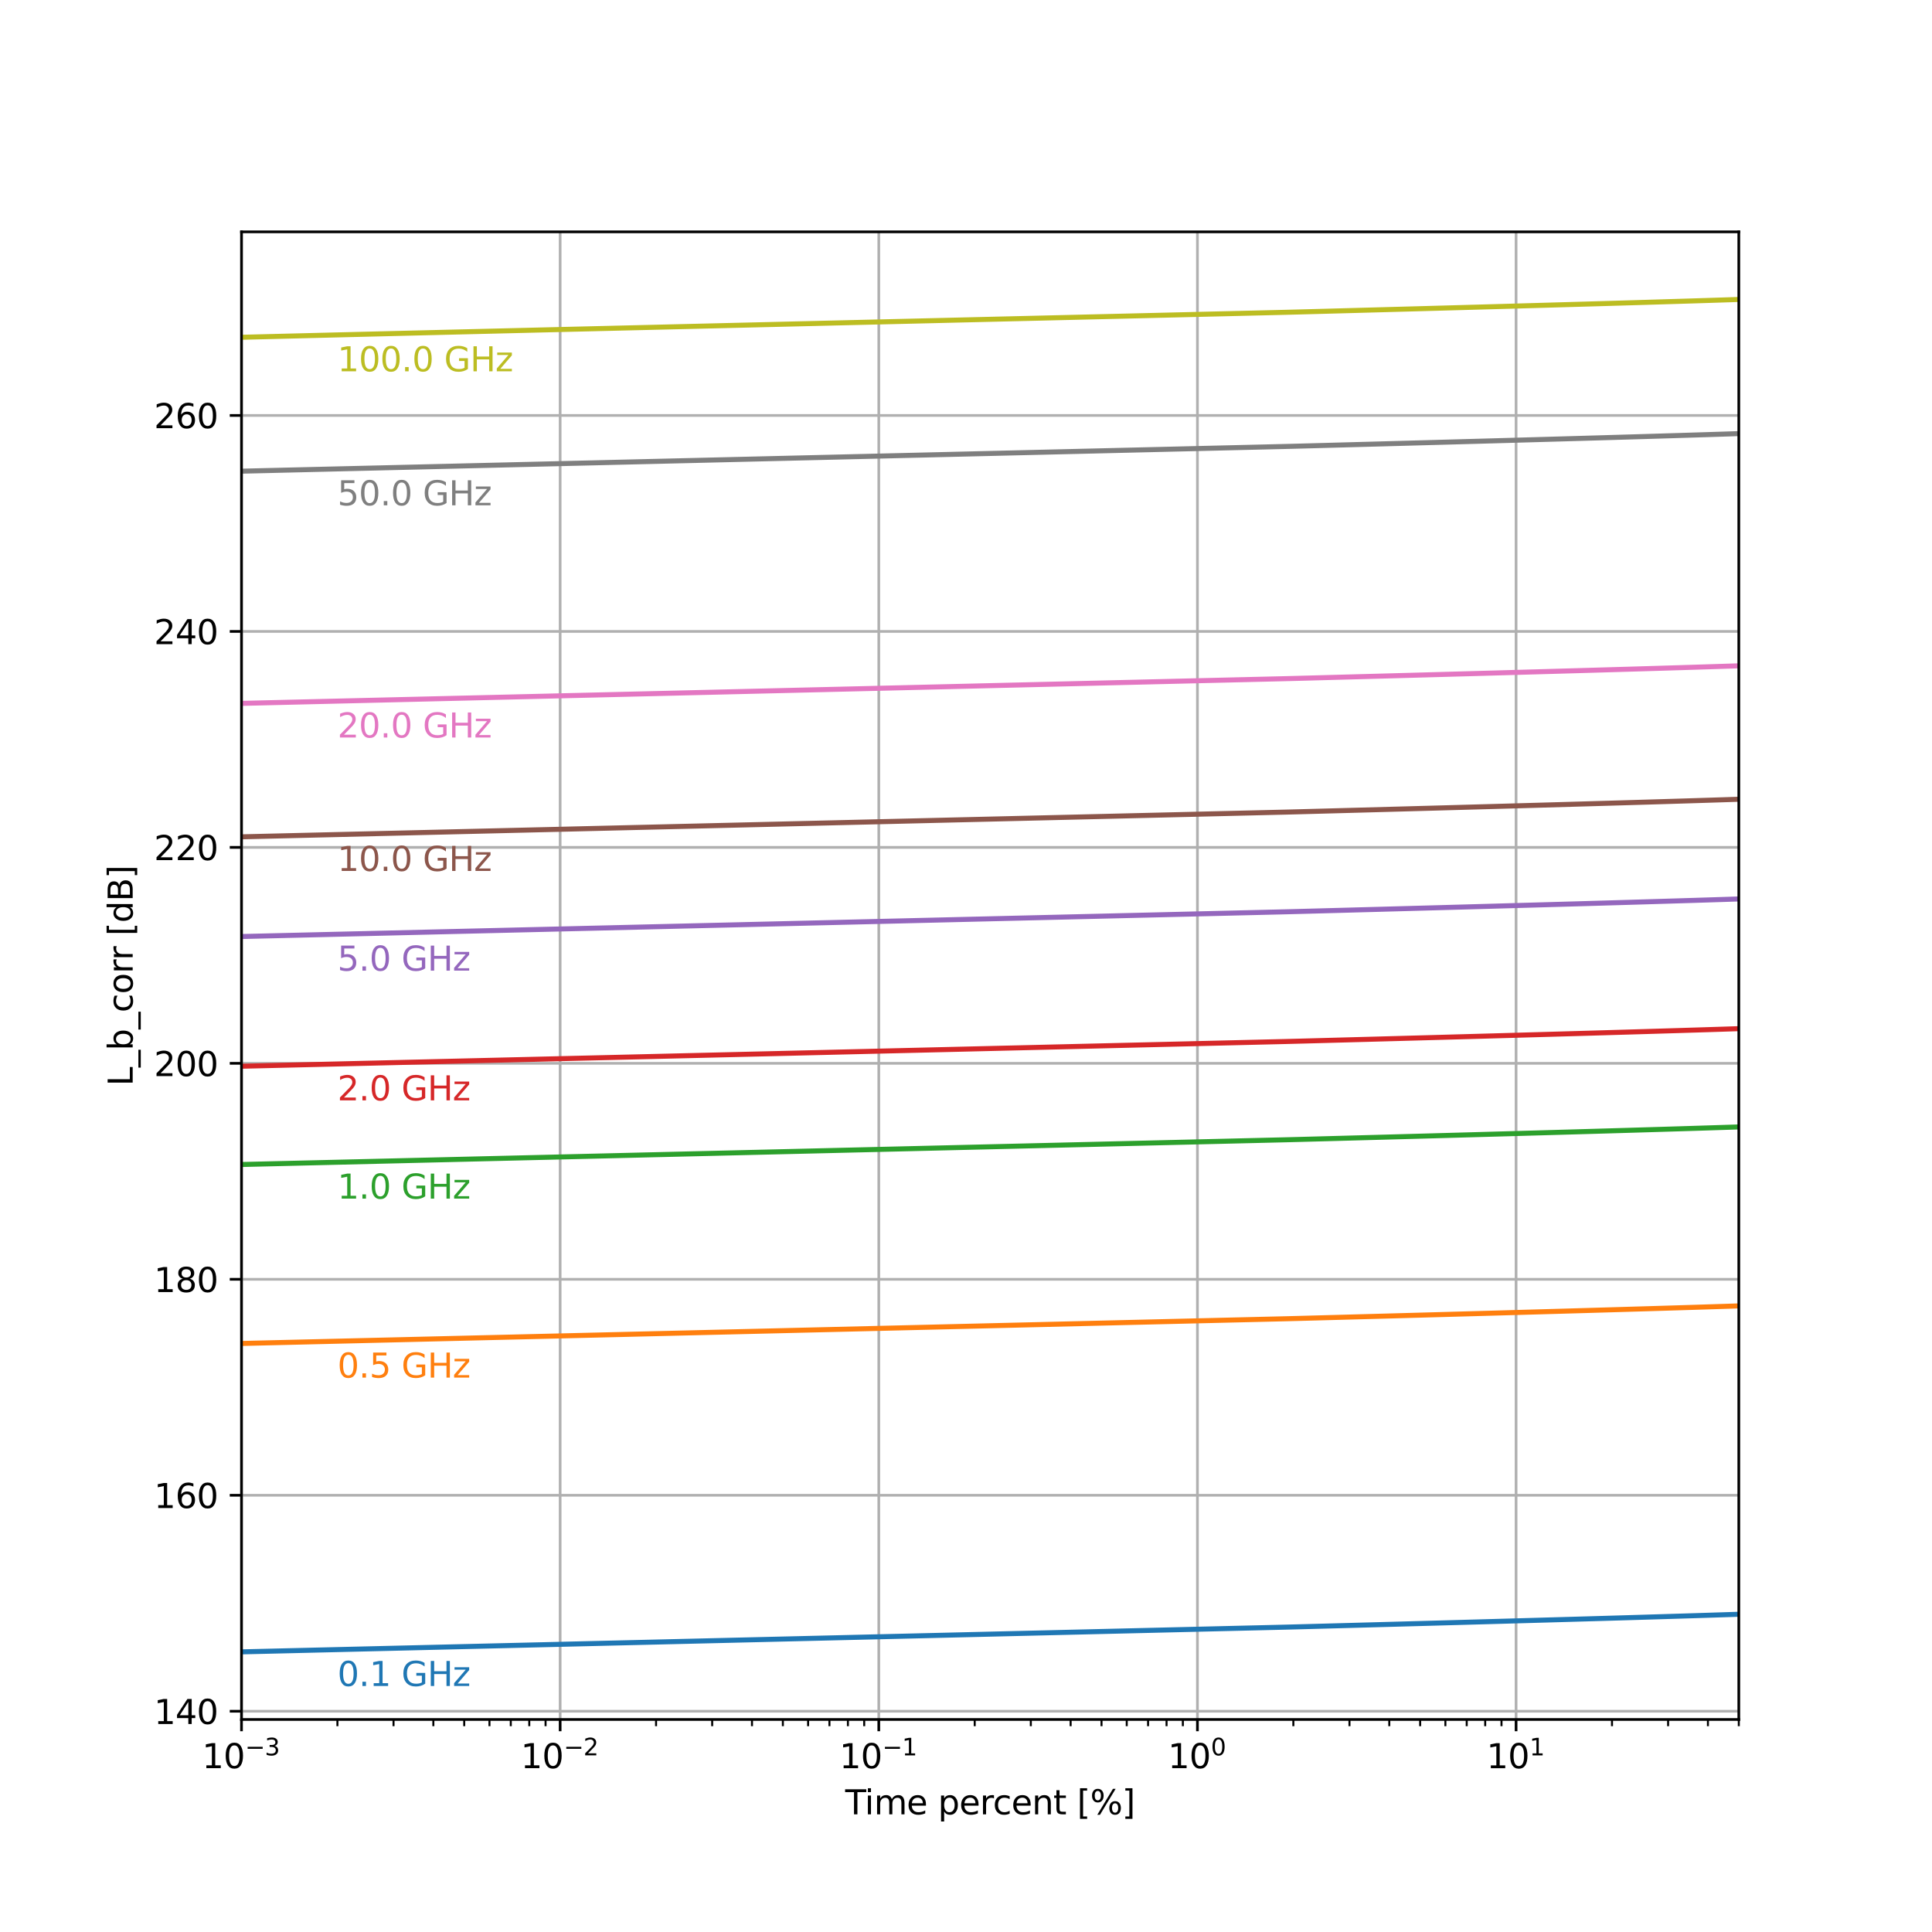 <?xml version="1.0" encoding="utf-8" standalone="no"?>
<!DOCTYPE svg PUBLIC "-//W3C//DTD SVG 1.1//EN"
  "http://www.w3.org/Graphics/SVG/1.1/DTD/svg11.dtd">
<svg xmlns:xlink="http://www.w3.org/1999/xlink" width="576pt" height="576pt" viewBox="0 0 576 576" xmlns="http://www.w3.org/2000/svg" version="1.1">
 <defs>
  <style type="text/css">*{stroke-linejoin: round; stroke-linecap: butt}</style>
 </defs>
 <g id="figure_1">
  <g id="patch_1">
   <path d="M 0 576 
L 576 576 
L 576 0 
L 0 0 
z
" style="fill: #ffffff"/>
  </g>
  <g id="axes_1">
   <g id="patch_2">
    <path d="M 72 512.64 
L 518.4 512.64 
L 518.4 69.12 
L 72 69.12 
z
" style="fill: #ffffff"/>
   </g>
   <g id="matplotlib.axis_1">
    <g id="xtick_1">
     <g id="line2d_1">
      <path d="M 72 512.64 
L 72 69.12 
" clip-path="url(#p6c00340ed6)" style="fill: none; stroke: #b0b0b0; stroke-width: 0.8; stroke-linecap: square"/>
     </g>
     <g id="line2d_2">
      <defs>
       <path id="me94d144374" d="M 0 0 
L 0 3.5 
" style="stroke: #000000; stroke-width: 0.8"/>
      </defs>
      <g>
       <use xlink:href="#me94d144374" x="72" y="512.64" style="stroke: #000000; stroke-width: 0.8"/>
      </g>
     </g>
     <g id="text_1">
      <!-- $\mathdefault{10^{-3}}$ -->
      <g transform="translate(60.25 527.238) scale(0.1 -0.1)">
       <defs>
        <path id="DejaVuSans-31" d="M 794 531 
L 1825 531 
L 1825 4091 
L 703 3866 
L 703 4441 
L 1819 4666 
L 2450 4666 
L 2450 531 
L 3481 531 
L 3481 0 
L 794 0 
L 794 531 
z
" transform="scale(0.016)"/>
        <path id="DejaVuSans-30" d="M 2034 4250 
Q 1547 4250 1301 3770 
Q 1056 3291 1056 2328 
Q 1056 1369 1301 889 
Q 1547 409 2034 409 
Q 2525 409 2770 889 
Q 3016 1369 3016 2328 
Q 3016 3291 2770 3770 
Q 2525 4250 2034 4250 
z
M 2034 4750 
Q 2819 4750 3233 4129 
Q 3647 3509 3647 2328 
Q 3647 1150 3233 529 
Q 2819 -91 2034 -91 
Q 1250 -91 836 529 
Q 422 1150 422 2328 
Q 422 3509 836 4129 
Q 1250 4750 2034 4750 
z
" transform="scale(0.016)"/>
        <path id="DejaVuSans-2212" d="M 678 2272 
L 4684 2272 
L 4684 1741 
L 678 1741 
L 678 2272 
z
" transform="scale(0.016)"/>
        <path id="DejaVuSans-33" d="M 2597 2516 
Q 3050 2419 3304 2112 
Q 3559 1806 3559 1356 
Q 3559 666 3084 287 
Q 2609 -91 1734 -91 
Q 1441 -91 1130 -33 
Q 819 25 488 141 
L 488 750 
Q 750 597 1062 519 
Q 1375 441 1716 441 
Q 2309 441 2620 675 
Q 2931 909 2931 1356 
Q 2931 1769 2642 2001 
Q 2353 2234 1838 2234 
L 1294 2234 
L 1294 2753 
L 1863 2753 
Q 2328 2753 2575 2939 
Q 2822 3125 2822 3475 
Q 2822 3834 2567 4026 
Q 2313 4219 1838 4219 
Q 1578 4219 1281 4162 
Q 984 4106 628 3988 
L 628 4550 
Q 988 4650 1302 4700 
Q 1616 4750 1894 4750 
Q 2613 4750 3031 4423 
Q 3450 4097 3450 3541 
Q 3450 3153 3228 2886 
Q 3006 2619 2597 2516 
z
" transform="scale(0.016)"/>
       </defs>
       <use xlink:href="#DejaVuSans-31" transform="translate(0 0.766)"/>
       <use xlink:href="#DejaVuSans-30" transform="translate(63.623 0.766)"/>
       <use xlink:href="#DejaVuSans-2212" transform="translate(128.203 39.047) scale(0.7)"/>
       <use xlink:href="#DejaVuSans-33" transform="translate(186.855 39.047) scale(0.7)"/>
      </g>
     </g>
    </g>
    <g id="xtick_2">
     <g id="line2d_3">
      <path d="M 167 512.64 
L 167 69.12 
" clip-path="url(#p6c00340ed6)" style="fill: none; stroke: #b0b0b0; stroke-width: 0.8; stroke-linecap: square"/>
     </g>
     <g id="line2d_4">
      <g>
       <use xlink:href="#me94d144374" x="167" y="512.64" style="stroke: #000000; stroke-width: 0.8"/>
      </g>
     </g>
     <g id="text_2">
      <!-- $\mathdefault{10^{-2}}$ -->
      <g transform="translate(155.25 527.238) scale(0.1 -0.1)">
       <defs>
        <path id="DejaVuSans-32" d="M 1228 531 
L 3431 531 
L 3431 0 
L 469 0 
L 469 531 
Q 828 903 1448 1529 
Q 2069 2156 2228 2338 
Q 2531 2678 2651 2914 
Q 2772 3150 2772 3378 
Q 2772 3750 2511 3984 
Q 2250 4219 1831 4219 
Q 1534 4219 1204 4116 
Q 875 4013 500 3803 
L 500 4441 
Q 881 4594 1212 4672 
Q 1544 4750 1819 4750 
Q 2544 4750 2975 4387 
Q 3406 4025 3406 3419 
Q 3406 3131 3298 2873 
Q 3191 2616 2906 2266 
Q 2828 2175 2409 1742 
Q 1991 1309 1228 531 
z
" transform="scale(0.016)"/>
       </defs>
       <use xlink:href="#DejaVuSans-31" transform="translate(0 0.766)"/>
       <use xlink:href="#DejaVuSans-30" transform="translate(63.623 0.766)"/>
       <use xlink:href="#DejaVuSans-2212" transform="translate(128.203 39.047) scale(0.7)"/>
       <use xlink:href="#DejaVuSans-32" transform="translate(186.855 39.047) scale(0.7)"/>
      </g>
     </g>
    </g>
    <g id="xtick_3">
     <g id="line2d_5">
      <path d="M 261.999 512.64 
L 261.999 69.12 
" clip-path="url(#p6c00340ed6)" style="fill: none; stroke: #b0b0b0; stroke-width: 0.8; stroke-linecap: square"/>
     </g>
     <g id="line2d_6">
      <g>
       <use xlink:href="#me94d144374" x="261.999" y="512.64" style="stroke: #000000; stroke-width: 0.8"/>
      </g>
     </g>
     <g id="text_3">
      <!-- $\mathdefault{10^{-1}}$ -->
      <g transform="translate(250.249 527.238) scale(0.1 -0.1)">
       <use xlink:href="#DejaVuSans-31" transform="translate(0 0.684)"/>
       <use xlink:href="#DejaVuSans-30" transform="translate(63.623 0.684)"/>
       <use xlink:href="#DejaVuSans-2212" transform="translate(128.203 38.966) scale(0.7)"/>
       <use xlink:href="#DejaVuSans-31" transform="translate(186.855 38.966) scale(0.7)"/>
      </g>
     </g>
    </g>
    <g id="xtick_4">
     <g id="line2d_7">
      <path d="M 356.999 512.64 
L 356.999 69.12 
" clip-path="url(#p6c00340ed6)" style="fill: none; stroke: #b0b0b0; stroke-width: 0.8; stroke-linecap: square"/>
     </g>
     <g id="line2d_8">
      <g>
       <use xlink:href="#me94d144374" x="356.999" y="512.64" style="stroke: #000000; stroke-width: 0.8"/>
      </g>
     </g>
     <g id="text_4">
      <!-- $\mathdefault{10^{0}}$ -->
      <g transform="translate(348.199 527.238) scale(0.1 -0.1)">
       <use xlink:href="#DejaVuSans-31" transform="translate(0 0.766)"/>
       <use xlink:href="#DejaVuSans-30" transform="translate(63.623 0.766)"/>
       <use xlink:href="#DejaVuSans-30" transform="translate(128.203 39.047) scale(0.7)"/>
      </g>
     </g>
    </g>
    <g id="xtick_5">
     <g id="line2d_9">
      <path d="M 451.998 512.64 
L 451.998 69.12 
" clip-path="url(#p6c00340ed6)" style="fill: none; stroke: #b0b0b0; stroke-width: 0.8; stroke-linecap: square"/>
     </g>
     <g id="line2d_10">
      <g>
       <use xlink:href="#me94d144374" x="451.998" y="512.64" style="stroke: #000000; stroke-width: 0.8"/>
      </g>
     </g>
     <g id="text_5">
      <!-- $\mathdefault{10^{1}}$ -->
      <g transform="translate(443.198 527.238) scale(0.1 -0.1)">
       <use xlink:href="#DejaVuSans-31" transform="translate(0 0.684)"/>
       <use xlink:href="#DejaVuSans-30" transform="translate(63.623 0.684)"/>
       <use xlink:href="#DejaVuSans-31" transform="translate(128.203 38.966) scale(0.7)"/>
      </g>
     </g>
    </g>
    <g id="xtick_6">
     <g id="line2d_11">
      <defs>
       <path id="m6d01dbeda0" d="M 0 0 
L 0 2 
" style="stroke: #000000; stroke-width: 0.6"/>
      </defs>
      <g>
       <use xlink:href="#m6d01dbeda0" x="100.598" y="512.64" style="stroke: #000000; stroke-width: 0.6"/>
      </g>
     </g>
    </g>
    <g id="xtick_7">
     <g id="line2d_12">
      <g>
       <use xlink:href="#m6d01dbeda0" x="117.326" y="512.64" style="stroke: #000000; stroke-width: 0.6"/>
      </g>
     </g>
    </g>
    <g id="xtick_8">
     <g id="line2d_13">
      <g>
       <use xlink:href="#m6d01dbeda0" x="129.195" y="512.64" style="stroke: #000000; stroke-width: 0.6"/>
      </g>
     </g>
    </g>
    <g id="xtick_9">
     <g id="line2d_14">
      <g>
       <use xlink:href="#m6d01dbeda0" x="138.402" y="512.64" style="stroke: #000000; stroke-width: 0.6"/>
      </g>
     </g>
    </g>
    <g id="xtick_10">
     <g id="line2d_15">
      <g>
       <use xlink:href="#m6d01dbeda0" x="145.924" y="512.64" style="stroke: #000000; stroke-width: 0.6"/>
      </g>
     </g>
    </g>
    <g id="xtick_11">
     <g id="line2d_16">
      <g>
       <use xlink:href="#m6d01dbeda0" x="152.284" y="512.64" style="stroke: #000000; stroke-width: 0.6"/>
      </g>
     </g>
    </g>
    <g id="xtick_12">
     <g id="line2d_17">
      <g>
       <use xlink:href="#m6d01dbeda0" x="157.793" y="512.64" style="stroke: #000000; stroke-width: 0.6"/>
      </g>
     </g>
    </g>
    <g id="xtick_13">
     <g id="line2d_18">
      <g>
       <use xlink:href="#m6d01dbeda0" x="162.653" y="512.64" style="stroke: #000000; stroke-width: 0.6"/>
      </g>
     </g>
    </g>
    <g id="xtick_14">
     <g id="line2d_19">
      <g>
       <use xlink:href="#m6d01dbeda0" x="195.597" y="512.64" style="stroke: #000000; stroke-width: 0.6"/>
      </g>
     </g>
    </g>
    <g id="xtick_15">
     <g id="line2d_20">
      <g>
       <use xlink:href="#m6d01dbeda0" x="212.326" y="512.64" style="stroke: #000000; stroke-width: 0.6"/>
      </g>
     </g>
    </g>
    <g id="xtick_16">
     <g id="line2d_21">
      <g>
       <use xlink:href="#m6d01dbeda0" x="224.195" y="512.64" style="stroke: #000000; stroke-width: 0.6"/>
      </g>
     </g>
    </g>
    <g id="xtick_17">
     <g id="line2d_22">
      <g>
       <use xlink:href="#m6d01dbeda0" x="233.401" y="512.64" style="stroke: #000000; stroke-width: 0.6"/>
      </g>
     </g>
    </g>
    <g id="xtick_18">
     <g id="line2d_23">
      <g>
       <use xlink:href="#m6d01dbeda0" x="240.924" y="512.64" style="stroke: #000000; stroke-width: 0.6"/>
      </g>
     </g>
    </g>
    <g id="xtick_19">
     <g id="line2d_24">
      <g>
       <use xlink:href="#m6d01dbeda0" x="247.283" y="512.64" style="stroke: #000000; stroke-width: 0.6"/>
      </g>
     </g>
    </g>
    <g id="xtick_20">
     <g id="line2d_25">
      <g>
       <use xlink:href="#m6d01dbeda0" x="252.793" y="512.64" style="stroke: #000000; stroke-width: 0.6"/>
      </g>
     </g>
    </g>
    <g id="xtick_21">
     <g id="line2d_26">
      <g>
       <use xlink:href="#m6d01dbeda0" x="257.652" y="512.64" style="stroke: #000000; stroke-width: 0.6"/>
      </g>
     </g>
    </g>
    <g id="xtick_22">
     <g id="line2d_27">
      <g>
       <use xlink:href="#m6d01dbeda0" x="290.597" y="512.64" style="stroke: #000000; stroke-width: 0.6"/>
      </g>
     </g>
    </g>
    <g id="xtick_23">
     <g id="line2d_28">
      <g>
       <use xlink:href="#m6d01dbeda0" x="307.325" y="512.64" style="stroke: #000000; stroke-width: 0.6"/>
      </g>
     </g>
    </g>
    <g id="xtick_24">
     <g id="line2d_29">
      <g>
       <use xlink:href="#m6d01dbeda0" x="319.195" y="512.64" style="stroke: #000000; stroke-width: 0.6"/>
      </g>
     </g>
    </g>
    <g id="xtick_25">
     <g id="line2d_30">
      <g>
       <use xlink:href="#m6d01dbeda0" x="328.401" y="512.64" style="stroke: #000000; stroke-width: 0.6"/>
      </g>
     </g>
    </g>
    <g id="xtick_26">
     <g id="line2d_31">
      <g>
       <use xlink:href="#m6d01dbeda0" x="335.923" y="512.64" style="stroke: #000000; stroke-width: 0.6"/>
      </g>
     </g>
    </g>
    <g id="xtick_27">
     <g id="line2d_32">
      <g>
       <use xlink:href="#m6d01dbeda0" x="342.283" y="512.64" style="stroke: #000000; stroke-width: 0.6"/>
      </g>
     </g>
    </g>
    <g id="xtick_28">
     <g id="line2d_33">
      <g>
       <use xlink:href="#m6d01dbeda0" x="347.792" y="512.64" style="stroke: #000000; stroke-width: 0.6"/>
      </g>
     </g>
    </g>
    <g id="xtick_29">
     <g id="line2d_34">
      <g>
       <use xlink:href="#m6d01dbeda0" x="352.652" y="512.64" style="stroke: #000000; stroke-width: 0.6"/>
      </g>
     </g>
    </g>
    <g id="xtick_30">
     <g id="line2d_35">
      <g>
       <use xlink:href="#m6d01dbeda0" x="385.596" y="512.64" style="stroke: #000000; stroke-width: 0.6"/>
      </g>
     </g>
    </g>
    <g id="xtick_31">
     <g id="line2d_36">
      <g>
       <use xlink:href="#m6d01dbeda0" x="402.325" y="512.64" style="stroke: #000000; stroke-width: 0.6"/>
      </g>
     </g>
    </g>
    <g id="xtick_32">
     <g id="line2d_37">
      <g>
       <use xlink:href="#m6d01dbeda0" x="414.194" y="512.64" style="stroke: #000000; stroke-width: 0.6"/>
      </g>
     </g>
    </g>
    <g id="xtick_33">
     <g id="line2d_38">
      <g>
       <use xlink:href="#m6d01dbeda0" x="423.4" y="512.64" style="stroke: #000000; stroke-width: 0.6"/>
      </g>
     </g>
    </g>
    <g id="xtick_34">
     <g id="line2d_39">
      <g>
       <use xlink:href="#m6d01dbeda0" x="430.923" y="512.64" style="stroke: #000000; stroke-width: 0.6"/>
      </g>
     </g>
    </g>
    <g id="xtick_35">
     <g id="line2d_40">
      <g>
       <use xlink:href="#m6d01dbeda0" x="437.283" y="512.64" style="stroke: #000000; stroke-width: 0.6"/>
      </g>
     </g>
    </g>
    <g id="xtick_36">
     <g id="line2d_41">
      <g>
       <use xlink:href="#m6d01dbeda0" x="442.792" y="512.64" style="stroke: #000000; stroke-width: 0.6"/>
      </g>
     </g>
    </g>
    <g id="xtick_37">
     <g id="line2d_42">
      <g>
       <use xlink:href="#m6d01dbeda0" x="447.651" y="512.64" style="stroke: #000000; stroke-width: 0.6"/>
      </g>
     </g>
    </g>
    <g id="xtick_38">
     <g id="line2d_43">
      <g>
       <use xlink:href="#m6d01dbeda0" x="480.596" y="512.64" style="stroke: #000000; stroke-width: 0.6"/>
      </g>
     </g>
    </g>
    <g id="xtick_39">
     <g id="line2d_44">
      <g>
       <use xlink:href="#m6d01dbeda0" x="497.324" y="512.64" style="stroke: #000000; stroke-width: 0.6"/>
      </g>
     </g>
    </g>
    <g id="xtick_40">
     <g id="line2d_45">
      <g>
       <use xlink:href="#m6d01dbeda0" x="509.194" y="512.64" style="stroke: #000000; stroke-width: 0.6"/>
      </g>
     </g>
    </g>
    <g id="xtick_41">
     <g id="line2d_46">
      <g>
       <use xlink:href="#m6d01dbeda0" x="518.4" y="512.64" style="stroke: #000000; stroke-width: 0.6"/>
      </g>
     </g>
    </g>
    <g id="text_6">
     <!-- Time percent [%] -->
     <g transform="translate(251.988 540.917) scale(0.1 -0.1)">
      <defs>
       <path id="DejaVuSans-54" d="M -19 4666 
L 3928 4666 
L 3928 4134 
L 2272 4134 
L 2272 0 
L 1638 0 
L 1638 4134 
L -19 4134 
L -19 4666 
z
" transform="scale(0.016)"/>
       <path id="DejaVuSans-69" d="M 603 3500 
L 1178 3500 
L 1178 0 
L 603 0 
L 603 3500 
z
M 603 4863 
L 1178 4863 
L 1178 4134 
L 603 4134 
L 603 4863 
z
" transform="scale(0.016)"/>
       <path id="DejaVuSans-6d" d="M 3328 2828 
Q 3544 3216 3844 3400 
Q 4144 3584 4550 3584 
Q 5097 3584 5394 3201 
Q 5691 2819 5691 2113 
L 5691 0 
L 5113 0 
L 5113 2094 
Q 5113 2597 4934 2840 
Q 4756 3084 4391 3084 
Q 3944 3084 3684 2787 
Q 3425 2491 3425 1978 
L 3425 0 
L 2847 0 
L 2847 2094 
Q 2847 2600 2669 2842 
Q 2491 3084 2119 3084 
Q 1678 3084 1418 2786 
Q 1159 2488 1159 1978 
L 1159 0 
L 581 0 
L 581 3500 
L 1159 3500 
L 1159 2956 
Q 1356 3278 1631 3431 
Q 1906 3584 2284 3584 
Q 2666 3584 2933 3390 
Q 3200 3197 3328 2828 
z
" transform="scale(0.016)"/>
       <path id="DejaVuSans-65" d="M 3597 1894 
L 3597 1613 
L 953 1613 
Q 991 1019 1311 708 
Q 1631 397 2203 397 
Q 2534 397 2845 478 
Q 3156 559 3463 722 
L 3463 178 
Q 3153 47 2828 -22 
Q 2503 -91 2169 -91 
Q 1331 -91 842 396 
Q 353 884 353 1716 
Q 353 2575 817 3079 
Q 1281 3584 2069 3584 
Q 2775 3584 3186 3129 
Q 3597 2675 3597 1894 
z
M 3022 2063 
Q 3016 2534 2758 2815 
Q 2500 3097 2075 3097 
Q 1594 3097 1305 2825 
Q 1016 2553 972 2059 
L 3022 2063 
z
" transform="scale(0.016)"/>
       <path id="DejaVuSans-20" transform="scale(0.016)"/>
       <path id="DejaVuSans-70" d="M 1159 525 
L 1159 -1331 
L 581 -1331 
L 581 3500 
L 1159 3500 
L 1159 2969 
Q 1341 3281 1617 3432 
Q 1894 3584 2278 3584 
Q 2916 3584 3314 3078 
Q 3713 2572 3713 1747 
Q 3713 922 3314 415 
Q 2916 -91 2278 -91 
Q 1894 -91 1617 61 
Q 1341 213 1159 525 
z
M 3116 1747 
Q 3116 2381 2855 2742 
Q 2594 3103 2138 3103 
Q 1681 3103 1420 2742 
Q 1159 2381 1159 1747 
Q 1159 1113 1420 752 
Q 1681 391 2138 391 
Q 2594 391 2855 752 
Q 3116 1113 3116 1747 
z
" transform="scale(0.016)"/>
       <path id="DejaVuSans-72" d="M 2631 2963 
Q 2534 3019 2420 3045 
Q 2306 3072 2169 3072 
Q 1681 3072 1420 2755 
Q 1159 2438 1159 1844 
L 1159 0 
L 581 0 
L 581 3500 
L 1159 3500 
L 1159 2956 
Q 1341 3275 1631 3429 
Q 1922 3584 2338 3584 
Q 2397 3584 2469 3576 
Q 2541 3569 2628 3553 
L 2631 2963 
z
" transform="scale(0.016)"/>
       <path id="DejaVuSans-63" d="M 3122 3366 
L 3122 2828 
Q 2878 2963 2633 3030 
Q 2388 3097 2138 3097 
Q 1578 3097 1268 2742 
Q 959 2388 959 1747 
Q 959 1106 1268 751 
Q 1578 397 2138 397 
Q 2388 397 2633 464 
Q 2878 531 3122 666 
L 3122 134 
Q 2881 22 2623 -34 
Q 2366 -91 2075 -91 
Q 1284 -91 818 406 
Q 353 903 353 1747 
Q 353 2603 823 3093 
Q 1294 3584 2113 3584 
Q 2378 3584 2631 3529 
Q 2884 3475 3122 3366 
z
" transform="scale(0.016)"/>
       <path id="DejaVuSans-6e" d="M 3513 2113 
L 3513 0 
L 2938 0 
L 2938 2094 
Q 2938 2591 2744 2837 
Q 2550 3084 2163 3084 
Q 1697 3084 1428 2787 
Q 1159 2491 1159 1978 
L 1159 0 
L 581 0 
L 581 3500 
L 1159 3500 
L 1159 2956 
Q 1366 3272 1645 3428 
Q 1925 3584 2291 3584 
Q 2894 3584 3203 3211 
Q 3513 2838 3513 2113 
z
" transform="scale(0.016)"/>
       <path id="DejaVuSans-74" d="M 1172 4494 
L 1172 3500 
L 2356 3500 
L 2356 3053 
L 1172 3053 
L 1172 1153 
Q 1172 725 1289 603 
Q 1406 481 1766 481 
L 2356 481 
L 2356 0 
L 1766 0 
Q 1100 0 847 248 
Q 594 497 594 1153 
L 594 3053 
L 172 3053 
L 172 3500 
L 594 3500 
L 594 4494 
L 1172 4494 
z
" transform="scale(0.016)"/>
       <path id="DejaVuSans-5b" d="M 550 4863 
L 1875 4863 
L 1875 4416 
L 1125 4416 
L 1125 -397 
L 1875 -397 
L 1875 -844 
L 550 -844 
L 550 4863 
z
" transform="scale(0.016)"/>
       <path id="DejaVuSans-25" d="M 4653 2053 
Q 4381 2053 4226 1822 
Q 4072 1591 4072 1178 
Q 4072 772 4226 539 
Q 4381 306 4653 306 
Q 4919 306 5073 539 
Q 5228 772 5228 1178 
Q 5228 1588 5073 1820 
Q 4919 2053 4653 2053 
z
M 4653 2450 
Q 5147 2450 5437 2106 
Q 5728 1763 5728 1178 
Q 5728 594 5436 251 
Q 5144 -91 4653 -91 
Q 4153 -91 3862 251 
Q 3572 594 3572 1178 
Q 3572 1766 3864 2108 
Q 4156 2450 4653 2450 
z
M 1428 4353 
Q 1159 4353 1004 4120 
Q 850 3888 850 3481 
Q 850 3069 1003 2837 
Q 1156 2606 1428 2606 
Q 1700 2606 1854 2837 
Q 2009 3069 2009 3481 
Q 2009 3884 1853 4118 
Q 1697 4353 1428 4353 
z
M 4250 4750 
L 4750 4750 
L 1831 -91 
L 1331 -91 
L 4250 4750 
z
M 1428 4750 
Q 1922 4750 2215 4408 
Q 2509 4066 2509 3481 
Q 2509 2891 2217 2550 
Q 1925 2209 1428 2209 
Q 931 2209 642 2551 
Q 353 2894 353 3481 
Q 353 4063 643 4406 
Q 934 4750 1428 4750 
z
" transform="scale(0.016)"/>
       <path id="DejaVuSans-5d" d="M 1947 4863 
L 1947 -844 
L 622 -844 
L 622 -397 
L 1369 -397 
L 1369 4416 
L 622 4416 
L 622 4863 
L 1947 4863 
z
" transform="scale(0.016)"/>
      </defs>
      <use xlink:href="#DejaVuSans-54"/>
      <use xlink:href="#DejaVuSans-69" x="57.959"/>
      <use xlink:href="#DejaVuSans-6d" x="85.742"/>
      <use xlink:href="#DejaVuSans-65" x="183.154"/>
      <use xlink:href="#DejaVuSans-20" x="244.678"/>
      <use xlink:href="#DejaVuSans-70" x="276.465"/>
      <use xlink:href="#DejaVuSans-65" x="339.941"/>
      <use xlink:href="#DejaVuSans-72" x="401.465"/>
      <use xlink:href="#DejaVuSans-63" x="440.328"/>
      <use xlink:href="#DejaVuSans-65" x="495.309"/>
      <use xlink:href="#DejaVuSans-6e" x="556.832"/>
      <use xlink:href="#DejaVuSans-74" x="620.211"/>
      <use xlink:href="#DejaVuSans-20" x="659.42"/>
      <use xlink:href="#DejaVuSans-5b" x="691.207"/>
      <use xlink:href="#DejaVuSans-25" x="730.221"/>
      <use xlink:href="#DejaVuSans-5d" x="825.24"/>
     </g>
    </g>
   </g>
   <g id="matplotlib.axis_2">
    <g id="ytick_1">
     <g id="line2d_47">
      <path d="M 72 510.187 
L 518.4 510.187 
" clip-path="url(#p6c00340ed6)" style="fill: none; stroke: #b0b0b0; stroke-width: 0.8; stroke-linecap: square"/>
     </g>
     <g id="line2d_48">
      <defs>
       <path id="mf79eb9f8c4" d="M 0 0 
L -3.5 0 
" style="stroke: #000000; stroke-width: 0.8"/>
      </defs>
      <g>
       <use xlink:href="#mf79eb9f8c4" x="72" y="510.187" style="stroke: #000000; stroke-width: 0.8"/>
      </g>
     </g>
     <g id="text_7">
      <!-- 140 -->
      <g transform="translate(45.913 513.986) scale(0.1 -0.1)">
       <defs>
        <path id="DejaVuSans-34" d="M 2419 4116 
L 825 1625 
L 2419 1625 
L 2419 4116 
z
M 2253 4666 
L 3047 4666 
L 3047 1625 
L 3713 1625 
L 3713 1100 
L 3047 1100 
L 3047 0 
L 2419 0 
L 2419 1100 
L 313 1100 
L 313 1709 
L 2253 4666 
z
" transform="scale(0.016)"/>
       </defs>
       <use xlink:href="#DejaVuSans-31"/>
       <use xlink:href="#DejaVuSans-34" x="63.623"/>
       <use xlink:href="#DejaVuSans-30" x="127.246"/>
      </g>
     </g>
    </g>
    <g id="ytick_2">
     <g id="line2d_49">
      <path d="M 72 445.799 
L 518.4 445.799 
" clip-path="url(#p6c00340ed6)" style="fill: none; stroke: #b0b0b0; stroke-width: 0.8; stroke-linecap: square"/>
     </g>
     <g id="line2d_50">
      <g>
       <use xlink:href="#mf79eb9f8c4" x="72" y="445.799" style="stroke: #000000; stroke-width: 0.8"/>
      </g>
     </g>
     <g id="text_8">
      <!-- 160 -->
      <g transform="translate(45.913 449.598) scale(0.1 -0.1)">
       <defs>
        <path id="DejaVuSans-36" d="M 2113 2584 
Q 1688 2584 1439 2293 
Q 1191 2003 1191 1497 
Q 1191 994 1439 701 
Q 1688 409 2113 409 
Q 2538 409 2786 701 
Q 3034 994 3034 1497 
Q 3034 2003 2786 2293 
Q 2538 2584 2113 2584 
z
M 3366 4563 
L 3366 3988 
Q 3128 4100 2886 4159 
Q 2644 4219 2406 4219 
Q 1781 4219 1451 3797 
Q 1122 3375 1075 2522 
Q 1259 2794 1537 2939 
Q 1816 3084 2150 3084 
Q 2853 3084 3261 2657 
Q 3669 2231 3669 1497 
Q 3669 778 3244 343 
Q 2819 -91 2113 -91 
Q 1303 -91 875 529 
Q 447 1150 447 2328 
Q 447 3434 972 4092 
Q 1497 4750 2381 4750 
Q 2619 4750 2861 4703 
Q 3103 4656 3366 4563 
z
" transform="scale(0.016)"/>
       </defs>
       <use xlink:href="#DejaVuSans-31"/>
       <use xlink:href="#DejaVuSans-36" x="63.623"/>
       <use xlink:href="#DejaVuSans-30" x="127.246"/>
      </g>
     </g>
    </g>
    <g id="ytick_3">
     <g id="line2d_51">
      <path d="M 72 381.41 
L 518.4 381.41 
" clip-path="url(#p6c00340ed6)" style="fill: none; stroke: #b0b0b0; stroke-width: 0.8; stroke-linecap: square"/>
     </g>
     <g id="line2d_52">
      <g>
       <use xlink:href="#mf79eb9f8c4" x="72" y="381.41" style="stroke: #000000; stroke-width: 0.8"/>
      </g>
     </g>
     <g id="text_9">
      <!-- 180 -->
      <g transform="translate(45.913 385.21) scale(0.1 -0.1)">
       <defs>
        <path id="DejaVuSans-38" d="M 2034 2216 
Q 1584 2216 1326 1975 
Q 1069 1734 1069 1313 
Q 1069 891 1326 650 
Q 1584 409 2034 409 
Q 2484 409 2743 651 
Q 3003 894 3003 1313 
Q 3003 1734 2745 1975 
Q 2488 2216 2034 2216 
z
M 1403 2484 
Q 997 2584 770 2862 
Q 544 3141 544 3541 
Q 544 4100 942 4425 
Q 1341 4750 2034 4750 
Q 2731 4750 3128 4425 
Q 3525 4100 3525 3541 
Q 3525 3141 3298 2862 
Q 3072 2584 2669 2484 
Q 3125 2378 3379 2068 
Q 3634 1759 3634 1313 
Q 3634 634 3220 271 
Q 2806 -91 2034 -91 
Q 1263 -91 848 271 
Q 434 634 434 1313 
Q 434 1759 690 2068 
Q 947 2378 1403 2484 
z
M 1172 3481 
Q 1172 3119 1398 2916 
Q 1625 2713 2034 2713 
Q 2441 2713 2670 2916 
Q 2900 3119 2900 3481 
Q 2900 3844 2670 4047 
Q 2441 4250 2034 4250 
Q 1625 4250 1398 4047 
Q 1172 3844 1172 3481 
z
" transform="scale(0.016)"/>
       </defs>
       <use xlink:href="#DejaVuSans-31"/>
       <use xlink:href="#DejaVuSans-38" x="63.623"/>
       <use xlink:href="#DejaVuSans-30" x="127.246"/>
      </g>
     </g>
    </g>
    <g id="ytick_4">
     <g id="line2d_53">
      <path d="M 72 317.022 
L 518.4 317.022 
" clip-path="url(#p6c00340ed6)" style="fill: none; stroke: #b0b0b0; stroke-width: 0.8; stroke-linecap: square"/>
     </g>
     <g id="line2d_54">
      <g>
       <use xlink:href="#mf79eb9f8c4" x="72" y="317.022" style="stroke: #000000; stroke-width: 0.8"/>
      </g>
     </g>
     <g id="text_10">
      <!-- 200 -->
      <g transform="translate(45.913 320.821) scale(0.1 -0.1)">
       <use xlink:href="#DejaVuSans-32"/>
       <use xlink:href="#DejaVuSans-30" x="63.623"/>
       <use xlink:href="#DejaVuSans-30" x="127.246"/>
      </g>
     </g>
    </g>
    <g id="ytick_5">
     <g id="line2d_55">
      <path d="M 72 252.634 
L 518.4 252.634 
" clip-path="url(#p6c00340ed6)" style="fill: none; stroke: #b0b0b0; stroke-width: 0.8; stroke-linecap: square"/>
     </g>
     <g id="line2d_56">
      <g>
       <use xlink:href="#mf79eb9f8c4" x="72" y="252.634" style="stroke: #000000; stroke-width: 0.8"/>
      </g>
     </g>
     <g id="text_11">
      <!-- 220 -->
      <g transform="translate(45.913 256.433) scale(0.1 -0.1)">
       <use xlink:href="#DejaVuSans-32"/>
       <use xlink:href="#DejaVuSans-32" x="63.623"/>
       <use xlink:href="#DejaVuSans-30" x="127.246"/>
      </g>
     </g>
    </g>
    <g id="ytick_6">
     <g id="line2d_57">
      <path d="M 72 188.245 
L 518.4 188.245 
" clip-path="url(#p6c00340ed6)" style="fill: none; stroke: #b0b0b0; stroke-width: 0.8; stroke-linecap: square"/>
     </g>
     <g id="line2d_58">
      <g>
       <use xlink:href="#mf79eb9f8c4" x="72" y="188.245" style="stroke: #000000; stroke-width: 0.8"/>
      </g>
     </g>
     <g id="text_12">
      <!-- 240 -->
      <g transform="translate(45.913 192.045) scale(0.1 -0.1)">
       <use xlink:href="#DejaVuSans-32"/>
       <use xlink:href="#DejaVuSans-34" x="63.623"/>
       <use xlink:href="#DejaVuSans-30" x="127.246"/>
      </g>
     </g>
    </g>
    <g id="ytick_7">
     <g id="line2d_59">
      <path d="M 72 123.857 
L 518.4 123.857 
" clip-path="url(#p6c00340ed6)" style="fill: none; stroke: #b0b0b0; stroke-width: 0.8; stroke-linecap: square"/>
     </g>
     <g id="line2d_60">
      <g>
       <use xlink:href="#mf79eb9f8c4" x="72" y="123.857" style="stroke: #000000; stroke-width: 0.8"/>
      </g>
     </g>
     <g id="text_13">
      <!-- 260 -->
      <g transform="translate(45.913 127.656) scale(0.1 -0.1)">
       <use xlink:href="#DejaVuSans-32"/>
       <use xlink:href="#DejaVuSans-36" x="63.623"/>
       <use xlink:href="#DejaVuSans-30" x="127.246"/>
      </g>
     </g>
    </g>
    <g id="text_14">
     <!-- L_b_corr [dB] -->
     <g transform="translate(39.555 323.767) rotate(-90) scale(0.1 -0.1)">
      <defs>
       <path id="DejaVuSans-4c" d="M 628 4666 
L 1259 4666 
L 1259 531 
L 3531 531 
L 3531 0 
L 628 0 
L 628 4666 
z
" transform="scale(0.016)"/>
       <path id="DejaVuSans-5f" d="M 3263 -1063 
L 3263 -1509 
L -63 -1509 
L -63 -1063 
L 3263 -1063 
z
" transform="scale(0.016)"/>
       <path id="DejaVuSans-62" d="M 3116 1747 
Q 3116 2381 2855 2742 
Q 2594 3103 2138 3103 
Q 1681 3103 1420 2742 
Q 1159 2381 1159 1747 
Q 1159 1113 1420 752 
Q 1681 391 2138 391 
Q 2594 391 2855 752 
Q 3116 1113 3116 1747 
z
M 1159 2969 
Q 1341 3281 1617 3432 
Q 1894 3584 2278 3584 
Q 2916 3584 3314 3078 
Q 3713 2572 3713 1747 
Q 3713 922 3314 415 
Q 2916 -91 2278 -91 
Q 1894 -91 1617 61 
Q 1341 213 1159 525 
L 1159 0 
L 581 0 
L 581 4863 
L 1159 4863 
L 1159 2969 
z
" transform="scale(0.016)"/>
       <path id="DejaVuSans-6f" d="M 1959 3097 
Q 1497 3097 1228 2736 
Q 959 2375 959 1747 
Q 959 1119 1226 758 
Q 1494 397 1959 397 
Q 2419 397 2687 759 
Q 2956 1122 2956 1747 
Q 2956 2369 2687 2733 
Q 2419 3097 1959 3097 
z
M 1959 3584 
Q 2709 3584 3137 3096 
Q 3566 2609 3566 1747 
Q 3566 888 3137 398 
Q 2709 -91 1959 -91 
Q 1206 -91 779 398 
Q 353 888 353 1747 
Q 353 2609 779 3096 
Q 1206 3584 1959 3584 
z
" transform="scale(0.016)"/>
       <path id="DejaVuSans-64" d="M 2906 2969 
L 2906 4863 
L 3481 4863 
L 3481 0 
L 2906 0 
L 2906 525 
Q 2725 213 2448 61 
Q 2172 -91 1784 -91 
Q 1150 -91 751 415 
Q 353 922 353 1747 
Q 353 2572 751 3078 
Q 1150 3584 1784 3584 
Q 2172 3584 2448 3432 
Q 2725 3281 2906 2969 
z
M 947 1747 
Q 947 1113 1208 752 
Q 1469 391 1925 391 
Q 2381 391 2643 752 
Q 2906 1113 2906 1747 
Q 2906 2381 2643 2742 
Q 2381 3103 1925 3103 
Q 1469 3103 1208 2742 
Q 947 2381 947 1747 
z
" transform="scale(0.016)"/>
       <path id="DejaVuSans-42" d="M 1259 2228 
L 1259 519 
L 2272 519 
Q 2781 519 3026 730 
Q 3272 941 3272 1375 
Q 3272 1813 3026 2020 
Q 2781 2228 2272 2228 
L 1259 2228 
z
M 1259 4147 
L 1259 2741 
L 2194 2741 
Q 2656 2741 2882 2914 
Q 3109 3088 3109 3444 
Q 3109 3797 2882 3972 
Q 2656 4147 2194 4147 
L 1259 4147 
z
M 628 4666 
L 2241 4666 
Q 2963 4666 3353 4366 
Q 3744 4066 3744 3513 
Q 3744 3084 3544 2831 
Q 3344 2578 2956 2516 
Q 3422 2416 3680 2098 
Q 3938 1781 3938 1306 
Q 3938 681 3513 340 
Q 3088 0 2303 0 
L 628 0 
L 628 4666 
z
" transform="scale(0.016)"/>
      </defs>
      <use xlink:href="#DejaVuSans-4c"/>
      <use xlink:href="#DejaVuSans-5f" x="55.713"/>
      <use xlink:href="#DejaVuSans-62" x="105.713"/>
      <use xlink:href="#DejaVuSans-5f" x="169.189"/>
      <use xlink:href="#DejaVuSans-63" x="219.189"/>
      <use xlink:href="#DejaVuSans-6f" x="274.17"/>
      <use xlink:href="#DejaVuSans-72" x="335.352"/>
      <use xlink:href="#DejaVuSans-72" x="374.715"/>
      <use xlink:href="#DejaVuSans-20" x="415.828"/>
      <use xlink:href="#DejaVuSans-5b" x="447.615"/>
      <use xlink:href="#DejaVuSans-64" x="486.629"/>
      <use xlink:href="#DejaVuSans-42" x="550.105"/>
      <use xlink:href="#DejaVuSans-5d" x="618.709"/>
     </g>
    </g>
   </g>
   <g id="line2d_61">
    <path d="M 72 492.48 
L 76.509 492.373 
L 81.018 492.267 
L 85.527 492.16 
L 90.036 492.053 
L 94.545 491.946 
L 99.055 491.84 
L 103.564 491.733 
L 108.073 491.626 
L 112.582 491.52 
L 117.091 491.413 
L 121.6 491.306 
L 126.109 491.199 
L 130.618 491.093 
L 135.127 490.986 
L 139.636 490.879 
L 144.145 490.772 
L 148.655 490.666 
L 153.164 490.559 
L 157.673 490.452 
L 162.182 490.346 
L 166.691 490.239 
L 171.2 490.132 
L 175.709 490.025 
L 180.218 489.919 
L 184.727 489.812 
L 189.236 489.705 
L 193.745 489.599 
L 198.255 489.492 
L 202.764 489.385 
L 207.273 489.278 
L 211.782 489.172 
L 216.291 489.065 
L 220.8 488.958 
L 225.309 488.852 
L 229.818 488.745 
L 234.327 488.638 
L 238.836 488.531 
L 243.345 488.425 
L 247.855 488.318 
L 252.364 488.211 
L 256.873 488.104 
L 261.382 487.998 
L 265.891 487.891 
L 270.4 487.784 
L 274.909 487.678 
L 279.418 487.571 
L 283.927 487.464 
L 288.436 487.357 
L 292.945 487.251 
L 297.455 487.144 
L 301.964 487.037 
L 306.473 486.931 
L 310.982 486.824 
L 315.491 486.717 
L 320 486.61 
L 324.509 486.504 
L 329.018 486.397 
L 333.527 486.29 
L 338.036 486.184 
L 342.545 486.077 
L 347.055 485.97 
L 351.564 485.863 
L 356.073 485.757 
L 360.582 485.65 
L 365.091 485.543 
L 369.6 485.436 
L 374.109 485.33 
L 378.618 485.223 
L 383.127 485.116 
L 387.636 485 
L 392.145 484.879 
L 396.655 484.758 
L 401.164 484.637 
L 405.673 484.515 
L 410.182 484.393 
L 414.691 484.27 
L 419.2 484.148 
L 423.709 484.024 
L 428.218 483.901 
L 432.727 483.777 
L 437.236 483.653 
L 441.745 483.528 
L 446.255 483.403 
L 450.764 483.277 
L 455.273 483.151 
L 459.782 483.024 
L 464.291 482.897 
L 468.8 482.769 
L 473.309 482.639 
L 477.818 482.51 
L 482.327 482.379 
L 486.836 482.247 
L 491.345 482.113 
L 495.855 481.978 
L 500.364 481.842 
L 504.873 481.704 
L 509.382 481.563 
L 513.891 481.419 
L 518.4 481.272 
" clip-path="url(#p6c00340ed6)" style="fill: none; stroke: #1f77b4; stroke-width: 1.5; stroke-linecap: square"/>
   </g>
   <g id="line2d_62">
    <path d="M 72 400.538 
L 76.509 400.431 
L 81.018 400.324 
L 85.527 400.218 
L 90.036 400.111 
L 94.545 400.004 
L 99.055 399.897 
L 103.564 399.791 
L 108.073 399.684 
L 112.582 399.577 
L 117.091 399.471 
L 121.6 399.364 
L 126.109 399.257 
L 130.618 399.15 
L 135.127 399.044 
L 139.636 398.937 
L 144.145 398.83 
L 148.655 398.723 
L 153.164 398.617 
L 157.673 398.51 
L 162.182 398.403 
L 166.691 398.297 
L 171.2 398.19 
L 175.709 398.083 
L 180.218 397.976 
L 184.727 397.87 
L 189.236 397.763 
L 193.745 397.656 
L 198.255 397.55 
L 202.764 397.443 
L 207.273 397.336 
L 211.782 397.229 
L 216.291 397.123 
L 220.8 397.016 
L 225.309 396.909 
L 229.818 396.803 
L 234.327 396.696 
L 238.836 396.589 
L 243.345 396.482 
L 247.855 396.376 
L 252.364 396.269 
L 256.873 396.162 
L 261.382 396.055 
L 265.891 395.949 
L 270.4 395.842 
L 274.909 395.735 
L 279.418 395.629 
L 283.927 395.522 
L 288.436 395.415 
L 292.945 395.308 
L 297.455 395.202 
L 301.964 395.095 
L 306.473 394.988 
L 310.982 394.882 
L 315.491 394.775 
L 320 394.668 
L 324.509 394.561 
L 329.018 394.455 
L 333.527 394.348 
L 338.036 394.241 
L 342.545 394.135 
L 347.055 394.028 
L 351.564 393.921 
L 356.073 393.814 
L 360.582 393.708 
L 365.091 393.601 
L 369.6 393.494 
L 374.109 393.388 
L 378.618 393.281 
L 383.127 393.174 
L 387.636 393.058 
L 392.145 392.937 
L 396.655 392.816 
L 401.164 392.695 
L 405.673 392.573 
L 410.182 392.451 
L 414.691 392.329 
L 419.2 392.206 
L 423.709 392.083 
L 428.218 391.96 
L 432.727 391.836 
L 437.236 391.712 
L 441.745 391.588 
L 446.255 391.463 
L 450.764 391.337 
L 455.273 391.211 
L 459.782 391.084 
L 464.291 390.957 
L 468.8 390.829 
L 473.309 390.7 
L 477.818 390.57 
L 482.327 390.439 
L 486.836 390.307 
L 491.345 390.174 
L 495.855 390.04 
L 500.364 389.904 
L 504.873 389.766 
L 509.382 389.625 
L 513.891 389.482 
L 518.4 389.335 
" clip-path="url(#p6c00340ed6)" style="fill: none; stroke: #ff7f0e; stroke-width: 1.5; stroke-linecap: square"/>
   </g>
   <g id="line2d_63">
    <path d="M 72 347.181 
L 76.509 347.074 
L 81.018 346.967 
L 85.527 346.861 
L 90.036 346.754 
L 94.545 346.647 
L 99.055 346.541 
L 103.564 346.434 
L 108.073 346.327 
L 112.582 346.22 
L 117.091 346.114 
L 121.6 346.007 
L 126.109 345.9 
L 130.618 345.794 
L 135.127 345.687 
L 139.636 345.58 
L 144.145 345.473 
L 148.655 345.367 
L 153.164 345.26 
L 157.673 345.153 
L 162.182 345.047 
L 166.691 344.94 
L 171.2 344.833 
L 175.709 344.726 
L 180.218 344.62 
L 184.727 344.513 
L 189.236 344.406 
L 193.745 344.299 
L 198.255 344.193 
L 202.764 344.086 
L 207.273 343.979 
L 211.782 343.873 
L 216.291 343.766 
L 220.8 343.659 
L 225.309 343.552 
L 229.818 343.446 
L 234.327 343.339 
L 238.836 343.232 
L 243.345 343.126 
L 247.855 343.019 
L 252.364 342.912 
L 256.873 342.805 
L 261.382 342.699 
L 265.891 342.592 
L 270.4 342.485 
L 274.909 342.379 
L 279.418 342.272 
L 283.927 342.165 
L 288.436 342.058 
L 292.945 341.952 
L 297.455 341.845 
L 301.964 341.738 
L 306.473 341.631 
L 310.982 341.525 
L 315.491 341.418 
L 320 341.311 
L 324.509 341.205 
L 329.018 341.098 
L 333.527 340.991 
L 338.036 340.884 
L 342.545 340.778 
L 347.055 340.671 
L 351.564 340.564 
L 356.073 340.458 
L 360.582 340.351 
L 365.091 340.244 
L 369.6 340.137 
L 374.109 340.031 
L 378.618 339.924 
L 383.127 339.817 
L 387.636 339.701 
L 392.145 339.58 
L 396.655 339.459 
L 401.164 339.338 
L 405.673 339.216 
L 410.182 339.094 
L 414.691 338.972 
L 419.2 338.85 
L 423.709 338.727 
L 428.218 338.603 
L 432.727 338.48 
L 437.236 338.356 
L 441.745 338.231 
L 446.255 338.106 
L 450.764 337.981 
L 455.273 337.855 
L 459.782 337.728 
L 464.291 337.601 
L 468.8 337.473 
L 473.309 337.344 
L 477.818 337.214 
L 482.327 337.083 
L 486.836 336.952 
L 491.345 336.818 
L 495.855 336.684 
L 500.364 336.548 
L 504.873 336.41 
L 509.382 336.269 
L 513.891 336.126 
L 518.4 335.98 
" clip-path="url(#p6c00340ed6)" style="fill: none; stroke: #2ca02c; stroke-width: 1.5; stroke-linecap: square"/>
   </g>
   <g id="line2d_64">
    <path d="M 72 317.881 
L 76.509 317.775 
L 81.018 317.668 
L 85.527 317.561 
L 90.036 317.454 
L 94.545 317.348 
L 99.055 317.241 
L 103.564 317.134 
L 108.073 317.027 
L 112.582 316.921 
L 117.091 316.814 
L 121.6 316.707 
L 126.109 316.601 
L 130.618 316.494 
L 135.127 316.387 
L 139.636 316.28 
L 144.145 316.174 
L 148.655 316.067 
L 153.164 315.96 
L 157.673 315.854 
L 162.182 315.747 
L 166.691 315.64 
L 171.2 315.533 
L 175.709 315.427 
L 180.218 315.32 
L 184.727 315.213 
L 189.236 315.107 
L 193.745 315 
L 198.255 314.893 
L 202.764 314.786 
L 207.273 314.68 
L 211.782 314.573 
L 216.291 314.466 
L 220.8 314.359 
L 225.309 314.253 
L 229.818 314.146 
L 234.327 314.039 
L 238.836 313.933 
L 243.345 313.826 
L 247.855 313.719 
L 252.364 313.612 
L 256.873 313.506 
L 261.382 313.399 
L 265.891 313.292 
L 270.4 313.186 
L 274.909 313.079 
L 279.418 312.972 
L 283.927 312.865 
L 288.436 312.759 
L 292.945 312.652 
L 297.455 312.545 
L 301.964 312.439 
L 306.473 312.332 
L 310.982 312.225 
L 315.491 312.118 
L 320 312.012 
L 324.509 311.905 
L 329.018 311.798 
L 333.527 311.691 
L 338.036 311.585 
L 342.545 311.478 
L 347.055 311.371 
L 351.564 311.265 
L 356.073 311.158 
L 360.582 311.051 
L 365.091 310.944 
L 369.6 310.838 
L 374.109 310.731 
L 378.618 310.624 
L 383.127 310.518 
L 387.636 310.402 
L 392.145 310.281 
L 396.655 310.16 
L 401.164 310.038 
L 405.673 309.917 
L 410.182 309.795 
L 414.691 309.673 
L 419.2 309.55 
L 423.709 309.427 
L 428.218 309.304 
L 432.727 309.18 
L 437.236 309.056 
L 441.745 308.932 
L 446.255 308.807 
L 450.764 308.681 
L 455.273 308.555 
L 459.782 308.429 
L 464.291 308.301 
L 468.8 308.173 
L 473.309 308.045 
L 477.818 307.915 
L 482.327 307.784 
L 486.836 307.653 
L 491.345 307.52 
L 495.855 307.385 
L 500.364 307.249 
L 504.873 307.111 
L 509.382 306.971 
L 513.891 306.828 
L 518.4 306.681 
" clip-path="url(#p6c00340ed6)" style="fill: none; stroke: #d62728; stroke-width: 1.5; stroke-linecap: square"/>
   </g>
   <g id="line2d_65">
    <path d="M 72 279.211 
L 76.509 279.104 
L 81.018 278.997 
L 85.527 278.891 
L 90.036 278.784 
L 94.545 278.677 
L 99.055 278.57 
L 103.564 278.464 
L 108.073 278.357 
L 112.582 278.25 
L 117.091 278.144 
L 121.6 278.037 
L 126.109 277.93 
L 130.618 277.823 
L 135.127 277.717 
L 139.636 277.61 
L 144.145 277.503 
L 148.655 277.397 
L 153.164 277.29 
L 157.673 277.183 
L 162.182 277.076 
L 166.691 276.97 
L 171.2 276.863 
L 175.709 276.756 
L 180.218 276.65 
L 184.727 276.543 
L 189.236 276.436 
L 193.745 276.329 
L 198.255 276.223 
L 202.764 276.116 
L 207.273 276.009 
L 211.782 275.903 
L 216.291 275.796 
L 220.8 275.689 
L 225.309 275.582 
L 229.818 275.476 
L 234.327 275.369 
L 238.836 275.262 
L 243.345 275.155 
L 247.855 275.049 
L 252.364 274.942 
L 256.873 274.835 
L 261.382 274.729 
L 265.891 274.622 
L 270.4 274.515 
L 274.909 274.408 
L 279.418 274.302 
L 283.927 274.195 
L 288.436 274.088 
L 292.945 273.982 
L 297.455 273.875 
L 301.964 273.768 
L 306.473 273.661 
L 310.982 273.555 
L 315.491 273.448 
L 320 273.341 
L 324.509 273.235 
L 329.018 273.128 
L 333.527 273.021 
L 338.036 272.914 
L 342.545 272.808 
L 347.055 272.701 
L 351.564 272.594 
L 356.073 272.487 
L 360.582 272.381 
L 365.091 272.274 
L 369.6 272.167 
L 374.109 272.061 
L 378.618 271.954 
L 383.127 271.847 
L 387.636 271.731 
L 392.145 271.61 
L 396.655 271.489 
L 401.164 271.368 
L 405.673 271.246 
L 410.182 271.125 
L 414.691 271.002 
L 419.2 270.88 
L 423.709 270.757 
L 428.218 270.634 
L 432.727 270.51 
L 437.236 270.386 
L 441.745 270.262 
L 446.255 270.137 
L 450.764 270.011 
L 455.273 269.885 
L 459.782 269.759 
L 464.291 269.631 
L 468.8 269.503 
L 473.309 269.375 
L 477.818 269.245 
L 482.327 269.114 
L 486.836 268.983 
L 491.345 268.85 
L 495.855 268.715 
L 500.364 268.579 
L 504.873 268.441 
L 509.382 268.301 
L 513.891 268.158 
L 518.4 268.011 
" clip-path="url(#p6c00340ed6)" style="fill: none; stroke: #9467bd; stroke-width: 1.5; stroke-linecap: square"/>
   </g>
   <g id="line2d_66">
    <path d="M 72 249.487 
L 76.509 249.38 
L 81.018 249.273 
L 85.527 249.167 
L 90.036 249.06 
L 94.545 248.953 
L 99.055 248.847 
L 103.564 248.74 
L 108.073 248.633 
L 112.582 248.526 
L 117.091 248.42 
L 121.6 248.313 
L 126.109 248.206 
L 130.618 248.1 
L 135.127 247.993 
L 139.636 247.886 
L 144.145 247.779 
L 148.655 247.673 
L 153.164 247.566 
L 157.673 247.459 
L 162.182 247.352 
L 166.691 247.246 
L 171.2 247.139 
L 175.709 247.032 
L 180.218 246.926 
L 184.727 246.819 
L 189.236 246.712 
L 193.745 246.605 
L 198.255 246.499 
L 202.764 246.392 
L 207.273 246.285 
L 211.782 246.179 
L 216.291 246.072 
L 220.8 245.965 
L 225.309 245.858 
L 229.818 245.752 
L 234.327 245.645 
L 238.836 245.538 
L 243.345 245.432 
L 247.855 245.325 
L 252.364 245.218 
L 256.873 245.111 
L 261.382 245.005 
L 265.891 244.898 
L 270.4 244.791 
L 274.909 244.684 
L 279.418 244.578 
L 283.927 244.471 
L 288.436 244.364 
L 292.945 244.258 
L 297.455 244.151 
L 301.964 244.044 
L 306.473 243.937 
L 310.982 243.831 
L 315.491 243.724 
L 320 243.617 
L 324.509 243.511 
L 329.018 243.404 
L 333.527 243.297 
L 338.036 243.19 
L 342.545 243.084 
L 347.055 242.977 
L 351.564 242.87 
L 356.073 242.764 
L 360.582 242.657 
L 365.091 242.55 
L 369.6 242.443 
L 374.109 242.337 
L 378.618 242.23 
L 383.127 242.123 
L 387.636 242.007 
L 392.145 241.886 
L 396.655 241.765 
L 401.164 241.644 
L 405.673 241.523 
L 410.182 241.401 
L 414.691 241.278 
L 419.2 241.156 
L 423.709 241.033 
L 428.218 240.91 
L 432.727 240.786 
L 437.236 240.662 
L 441.745 240.538 
L 446.255 240.413 
L 450.764 240.287 
L 455.273 240.161 
L 459.782 240.035 
L 464.291 239.908 
L 468.8 239.78 
L 473.309 239.651 
L 477.818 239.521 
L 482.327 239.391 
L 486.836 239.259 
L 491.345 239.126 
L 495.855 238.992 
L 500.364 238.856 
L 504.873 238.718 
L 509.382 238.577 
L 513.891 238.434 
L 518.4 238.288 
" clip-path="url(#p6c00340ed6)" style="fill: none; stroke: #8c564b; stroke-width: 1.5; stroke-linecap: square"/>
   </g>
   <g id="line2d_67">
    <path d="M 72 209.701 
L 76.509 209.595 
L 81.018 209.488 
L 85.527 209.381 
L 90.036 209.275 
L 94.545 209.168 
L 99.055 209.061 
L 103.564 208.954 
L 108.073 208.848 
L 112.582 208.741 
L 117.091 208.634 
L 121.6 208.528 
L 126.109 208.421 
L 130.618 208.314 
L 135.127 208.207 
L 139.636 208.101 
L 144.145 207.994 
L 148.655 207.887 
L 153.164 207.781 
L 157.673 207.674 
L 162.182 207.567 
L 166.691 207.46 
L 171.2 207.354 
L 175.709 207.247 
L 180.218 207.14 
L 184.727 207.033 
L 189.236 206.927 
L 193.745 206.82 
L 198.255 206.713 
L 202.764 206.607 
L 207.273 206.5 
L 211.782 206.393 
L 216.291 206.286 
L 220.8 206.18 
L 225.309 206.073 
L 229.818 205.966 
L 234.327 205.86 
L 238.836 205.753 
L 243.345 205.646 
L 247.855 205.539 
L 252.364 205.433 
L 256.873 205.326 
L 261.382 205.219 
L 265.891 205.113 
L 270.4 205.006 
L 274.909 204.899 
L 279.418 204.792 
L 283.927 204.686 
L 288.436 204.579 
L 292.945 204.472 
L 297.455 204.365 
L 301.964 204.259 
L 306.473 204.152 
L 310.982 204.045 
L 315.491 203.939 
L 320 203.832 
L 324.509 203.725 
L 329.018 203.618 
L 333.527 203.512 
L 338.036 203.405 
L 342.545 203.298 
L 347.055 203.192 
L 351.564 203.085 
L 356.073 202.978 
L 360.582 202.871 
L 365.091 202.765 
L 369.6 202.658 
L 374.109 202.551 
L 378.618 202.445 
L 383.127 202.338 
L 387.636 202.222 
L 392.145 202.101 
L 396.655 201.98 
L 401.164 201.859 
L 405.673 201.737 
L 410.182 201.615 
L 414.691 201.493 
L 419.2 201.371 
L 423.709 201.248 
L 428.218 201.125 
L 432.727 201.001 
L 437.236 200.877 
L 441.745 200.753 
L 446.255 200.628 
L 450.764 200.502 
L 455.273 200.376 
L 459.782 200.25 
L 464.291 200.122 
L 468.8 199.994 
L 473.309 199.866 
L 477.818 199.736 
L 482.327 199.605 
L 486.836 199.474 
L 491.345 199.341 
L 495.855 199.206 
L 500.364 199.071 
L 504.873 198.933 
L 509.382 198.792 
L 513.891 198.649 
L 518.4 198.503 
" clip-path="url(#p6c00340ed6)" style="fill: none; stroke: #e377c2; stroke-width: 1.5; stroke-linecap: square"/>
   </g>
   <g id="line2d_68">
    <path d="M 72 140.474 
L 76.509 140.368 
L 81.018 140.261 
L 85.527 140.154 
L 90.036 140.048 
L 94.545 139.941 
L 99.055 139.834 
L 103.564 139.727 
L 108.073 139.621 
L 112.582 139.514 
L 117.091 139.407 
L 121.6 139.3 
L 126.109 139.194 
L 130.618 139.087 
L 135.127 138.98 
L 139.636 138.873 
L 144.145 138.767 
L 148.655 138.66 
L 153.164 138.553 
L 157.673 138.447 
L 162.182 138.34 
L 166.691 138.233 
L 171.2 138.126 
L 175.709 138.02 
L 180.218 137.913 
L 184.727 137.806 
L 189.236 137.699 
L 193.745 137.593 
L 198.255 137.486 
L 202.764 137.379 
L 207.273 137.273 
L 211.782 137.166 
L 216.291 137.059 
L 220.8 136.952 
L 225.309 136.846 
L 229.818 136.739 
L 234.327 136.632 
L 238.836 136.525 
L 243.345 136.419 
L 247.855 136.312 
L 252.364 136.205 
L 256.873 136.099 
L 261.382 135.992 
L 265.891 135.885 
L 270.4 135.778 
L 274.909 135.672 
L 279.418 135.565 
L 283.927 135.458 
L 288.436 135.352 
L 292.945 135.245 
L 297.455 135.138 
L 301.964 135.031 
L 306.473 134.925 
L 310.982 134.818 
L 315.491 134.711 
L 320 134.605 
L 324.509 134.498 
L 329.018 134.391 
L 333.527 134.284 
L 338.036 134.178 
L 342.545 134.071 
L 347.055 133.964 
L 351.564 133.857 
L 356.073 133.751 
L 360.582 133.644 
L 365.091 133.537 
L 369.6 133.431 
L 374.109 133.324 
L 378.618 133.217 
L 383.127 133.11 
L 387.636 132.995 
L 392.145 132.874 
L 396.655 132.753 
L 401.164 132.631 
L 405.673 132.51 
L 410.182 132.388 
L 414.691 132.266 
L 419.2 132.143 
L 423.709 132.02 
L 428.218 131.897 
L 432.727 131.774 
L 437.236 131.65 
L 441.745 131.525 
L 446.255 131.4 
L 450.764 131.275 
L 455.273 131.149 
L 459.782 131.022 
L 464.291 130.895 
L 468.8 130.767 
L 473.309 130.638 
L 477.818 130.509 
L 482.327 130.378 
L 486.836 130.247 
L 491.345 130.114 
L 495.855 129.979 
L 500.364 129.843 
L 504.873 129.705 
L 509.382 129.565 
L 513.891 129.422 
L 518.4 129.276 
" clip-path="url(#p6c00340ed6)" style="fill: none; stroke: #7f7f7f; stroke-width: 1.5; stroke-linecap: square"/>
   </g>
   <g id="line2d_69">
    <path d="M 72 100.556 
L 76.509 100.443 
L 81.018 100.331 
L 85.527 100.219 
L 90.036 100.107 
L 94.545 99.996 
L 99.055 99.885 
L 103.564 99.775 
L 108.073 99.665 
L 112.582 99.555 
L 117.091 99.445 
L 121.6 99.336 
L 126.109 99.226 
L 130.618 99.117 
L 135.127 99.008 
L 139.636 98.9 
L 144.145 98.791 
L 148.655 98.683 
L 153.164 98.574 
L 157.673 98.466 
L 162.182 98.358 
L 166.691 98.25 
L 171.2 98.142 
L 175.709 98.035 
L 180.218 97.927 
L 184.727 97.819 
L 189.236 97.712 
L 193.745 97.605 
L 198.255 97.497 
L 202.764 97.39 
L 207.273 97.283 
L 211.782 97.175 
L 216.291 97.068 
L 220.8 96.961 
L 225.309 96.854 
L 229.818 96.747 
L 234.327 96.64 
L 238.836 96.533 
L 243.345 96.426 
L 247.855 96.319 
L 252.364 96.212 
L 256.873 96.105 
L 261.382 95.998 
L 265.891 95.891 
L 270.4 95.784 
L 274.909 95.677 
L 279.418 95.57 
L 283.927 95.464 
L 288.436 95.357 
L 292.945 95.25 
L 297.455 95.143 
L 301.964 95.036 
L 306.473 94.93 
L 310.982 94.823 
L 315.491 94.716 
L 320 94.609 
L 324.509 94.502 
L 329.018 94.396 
L 333.527 94.289 
L 338.036 94.182 
L 342.545 94.075 
L 347.055 93.969 
L 351.564 93.862 
L 356.073 93.755 
L 360.582 93.648 
L 365.091 93.542 
L 369.6 93.435 
L 374.109 93.328 
L 378.618 93.222 
L 383.127 93.115 
L 387.636 92.999 
L 392.145 92.878 
L 396.655 92.757 
L 401.164 92.636 
L 405.673 92.514 
L 410.182 92.392 
L 414.691 92.27 
L 419.2 92.148 
L 423.709 92.025 
L 428.218 91.902 
L 432.727 91.778 
L 437.236 91.654 
L 441.745 91.53 
L 446.255 91.405 
L 450.764 91.279 
L 455.273 91.153 
L 459.782 91.027 
L 464.291 90.899 
L 468.8 90.772 
L 473.309 90.643 
L 477.818 90.513 
L 482.327 90.383 
L 486.836 90.251 
L 491.345 90.118 
L 495.855 89.984 
L 500.364 89.848 
L 504.873 89.71 
L 509.382 89.57 
L 513.891 89.427 
L 518.4 89.28 
" clip-path="url(#p6c00340ed6)" style="fill: none; stroke: #bcbd22; stroke-width: 1.5; stroke-linecap: square"/>
   </g>
   <g id="patch_3">
    <path d="M 72 512.64 
L 72 69.12 
" style="fill: none; stroke: #000000; stroke-width: 0.8; stroke-linejoin: miter; stroke-linecap: square"/>
   </g>
   <g id="patch_4">
    <path d="M 518.4 512.64 
L 518.4 69.12 
" style="fill: none; stroke: #000000; stroke-width: 0.8; stroke-linejoin: miter; stroke-linecap: square"/>
   </g>
   <g id="patch_5">
    <path d="M 72 512.64 
L 518.4 512.64 
" style="fill: none; stroke: #000000; stroke-width: 0.8; stroke-linejoin: miter; stroke-linecap: square"/>
   </g>
   <g id="patch_6">
    <path d="M 72 69.12 
L 518.4 69.12 
" style="fill: none; stroke: #000000; stroke-width: 0.8; stroke-linejoin: miter; stroke-linecap: square"/>
   </g>
   <g id="text_15">
    <!-- 0.1 GHz -->
    <g style="fill: #1f77b4" transform="translate(100.598 502.658) scale(0.1 -0.1)">
     <defs>
      <path id="DejaVuSans-2e" d="M 684 794 
L 1344 794 
L 1344 0 
L 684 0 
L 684 794 
z
" transform="scale(0.016)"/>
      <path id="DejaVuSans-47" d="M 3809 666 
L 3809 1919 
L 2778 1919 
L 2778 2438 
L 4434 2438 
L 4434 434 
Q 4069 175 3628 42 
Q 3188 -91 2688 -91 
Q 1594 -91 976 548 
Q 359 1188 359 2328 
Q 359 3472 976 4111 
Q 1594 4750 2688 4750 
Q 3144 4750 3555 4637 
Q 3966 4525 4313 4306 
L 4313 3634 
Q 3963 3931 3569 4081 
Q 3175 4231 2741 4231 
Q 1884 4231 1454 3753 
Q 1025 3275 1025 2328 
Q 1025 1384 1454 906 
Q 1884 428 2741 428 
Q 3075 428 3337 486 
Q 3600 544 3809 666 
z
" transform="scale(0.016)"/>
      <path id="DejaVuSans-48" d="M 628 4666 
L 1259 4666 
L 1259 2753 
L 3553 2753 
L 3553 4666 
L 4184 4666 
L 4184 0 
L 3553 0 
L 3553 2222 
L 1259 2222 
L 1259 0 
L 628 0 
L 628 4666 
z
" transform="scale(0.016)"/>
      <path id="DejaVuSans-7a" d="M 353 3500 
L 3084 3500 
L 3084 2975 
L 922 459 
L 3084 459 
L 3084 0 
L 275 0 
L 275 525 
L 2438 3041 
L 353 3041 
L 353 3500 
z
" transform="scale(0.016)"/>
     </defs>
     <use xlink:href="#DejaVuSans-30"/>
     <use xlink:href="#DejaVuSans-2e" x="63.623"/>
     <use xlink:href="#DejaVuSans-31" x="95.41"/>
     <use xlink:href="#DejaVuSans-20" x="159.033"/>
     <use xlink:href="#DejaVuSans-47" x="190.82"/>
     <use xlink:href="#DejaVuSans-48" x="268.311"/>
     <use xlink:href="#DejaVuSans-7a" x="343.506"/>
    </g>
   </g>
   <g id="text_16">
    <!-- 0.5 GHz -->
    <g style="fill: #ff7f0e" transform="translate(100.598 410.715) scale(0.1 -0.1)">
     <defs>
      <path id="DejaVuSans-35" d="M 691 4666 
L 3169 4666 
L 3169 4134 
L 1269 4134 
L 1269 2991 
Q 1406 3038 1543 3061 
Q 1681 3084 1819 3084 
Q 2600 3084 3056 2656 
Q 3513 2228 3513 1497 
Q 3513 744 3044 326 
Q 2575 -91 1722 -91 
Q 1428 -91 1123 -41 
Q 819 9 494 109 
L 494 744 
Q 775 591 1075 516 
Q 1375 441 1709 441 
Q 2250 441 2565 725 
Q 2881 1009 2881 1497 
Q 2881 1984 2565 2268 
Q 2250 2553 1709 2553 
Q 1456 2553 1204 2497 
Q 953 2441 691 2322 
L 691 4666 
z
" transform="scale(0.016)"/>
     </defs>
     <use xlink:href="#DejaVuSans-30"/>
     <use xlink:href="#DejaVuSans-2e" x="63.623"/>
     <use xlink:href="#DejaVuSans-35" x="95.41"/>
     <use xlink:href="#DejaVuSans-20" x="159.033"/>
     <use xlink:href="#DejaVuSans-47" x="190.82"/>
     <use xlink:href="#DejaVuSans-48" x="268.311"/>
     <use xlink:href="#DejaVuSans-7a" x="343.506"/>
    </g>
   </g>
   <g id="text_17">
    <!-- 1.0 GHz -->
    <g style="fill: #2ca02c" transform="translate(100.598 357.358) scale(0.1 -0.1)">
     <use xlink:href="#DejaVuSans-31"/>
     <use xlink:href="#DejaVuSans-2e" x="63.623"/>
     <use xlink:href="#DejaVuSans-30" x="95.41"/>
     <use xlink:href="#DejaVuSans-20" x="159.033"/>
     <use xlink:href="#DejaVuSans-47" x="190.82"/>
     <use xlink:href="#DejaVuSans-48" x="268.311"/>
     <use xlink:href="#DejaVuSans-7a" x="343.506"/>
    </g>
   </g>
   <g id="text_18">
    <!-- 2.0 GHz -->
    <g style="fill: #d62728" transform="translate(100.598 328.059) scale(0.1 -0.1)">
     <use xlink:href="#DejaVuSans-32"/>
     <use xlink:href="#DejaVuSans-2e" x="63.623"/>
     <use xlink:href="#DejaVuSans-30" x="95.41"/>
     <use xlink:href="#DejaVuSans-20" x="159.033"/>
     <use xlink:href="#DejaVuSans-47" x="190.82"/>
     <use xlink:href="#DejaVuSans-48" x="268.311"/>
     <use xlink:href="#DejaVuSans-7a" x="343.506"/>
    </g>
   </g>
   <g id="text_19">
    <!-- 5.0 GHz -->
    <g style="fill: #9467bd" transform="translate(100.598 289.388) scale(0.1 -0.1)">
     <use xlink:href="#DejaVuSans-35"/>
     <use xlink:href="#DejaVuSans-2e" x="63.623"/>
     <use xlink:href="#DejaVuSans-30" x="95.41"/>
     <use xlink:href="#DejaVuSans-20" x="159.033"/>
     <use xlink:href="#DejaVuSans-47" x="190.82"/>
     <use xlink:href="#DejaVuSans-48" x="268.311"/>
     <use xlink:href="#DejaVuSans-7a" x="343.506"/>
    </g>
   </g>
   <g id="text_20">
    <!-- 10.0 GHz -->
    <g style="fill: #8c564b" transform="translate(100.598 259.664) scale(0.1 -0.1)">
     <use xlink:href="#DejaVuSans-31"/>
     <use xlink:href="#DejaVuSans-30" x="63.623"/>
     <use xlink:href="#DejaVuSans-2e" x="127.246"/>
     <use xlink:href="#DejaVuSans-30" x="159.033"/>
     <use xlink:href="#DejaVuSans-20" x="222.656"/>
     <use xlink:href="#DejaVuSans-47" x="254.443"/>
     <use xlink:href="#DejaVuSans-48" x="331.934"/>
     <use xlink:href="#DejaVuSans-7a" x="407.129"/>
    </g>
   </g>
   <g id="text_21">
    <!-- 20.0 GHz -->
    <g style="fill: #e377c2" transform="translate(100.598 219.879) scale(0.1 -0.1)">
     <use xlink:href="#DejaVuSans-32"/>
     <use xlink:href="#DejaVuSans-30" x="63.623"/>
     <use xlink:href="#DejaVuSans-2e" x="127.246"/>
     <use xlink:href="#DejaVuSans-30" x="159.033"/>
     <use xlink:href="#DejaVuSans-20" x="222.656"/>
     <use xlink:href="#DejaVuSans-47" x="254.443"/>
     <use xlink:href="#DejaVuSans-48" x="331.934"/>
     <use xlink:href="#DejaVuSans-7a" x="407.129"/>
    </g>
   </g>
   <g id="text_22">
    <!-- 50.0 GHz -->
    <g style="fill: #7f7f7f" transform="translate(100.598 150.652) scale(0.1 -0.1)">
     <use xlink:href="#DejaVuSans-35"/>
     <use xlink:href="#DejaVuSans-30" x="63.623"/>
     <use xlink:href="#DejaVuSans-2e" x="127.246"/>
     <use xlink:href="#DejaVuSans-30" x="159.033"/>
     <use xlink:href="#DejaVuSans-20" x="222.656"/>
     <use xlink:href="#DejaVuSans-47" x="254.443"/>
     <use xlink:href="#DejaVuSans-48" x="331.934"/>
     <use xlink:href="#DejaVuSans-7a" x="407.129"/>
    </g>
   </g>
   <g id="text_23">
    <!-- 100.0 GHz -->
    <g style="fill: #bcbd22" transform="translate(100.598 110.703) scale(0.1 -0.1)">
     <use xlink:href="#DejaVuSans-31"/>
     <use xlink:href="#DejaVuSans-30" x="63.623"/>
     <use xlink:href="#DejaVuSans-30" x="127.246"/>
     <use xlink:href="#DejaVuSans-2e" x="190.869"/>
     <use xlink:href="#DejaVuSans-30" x="222.656"/>
     <use xlink:href="#DejaVuSans-20" x="286.279"/>
     <use xlink:href="#DejaVuSans-47" x="318.066"/>
     <use xlink:href="#DejaVuSans-48" x="395.557"/>
     <use xlink:href="#DejaVuSans-7a" x="470.752"/>
    </g>
   </g>
  </g>
 </g>
 <defs>
  <clipPath id="p6c00340ed6">
   <rect x="72" y="69.12" width="446.4" height="443.52"/>
  </clipPath>
 </defs>
</svg>
